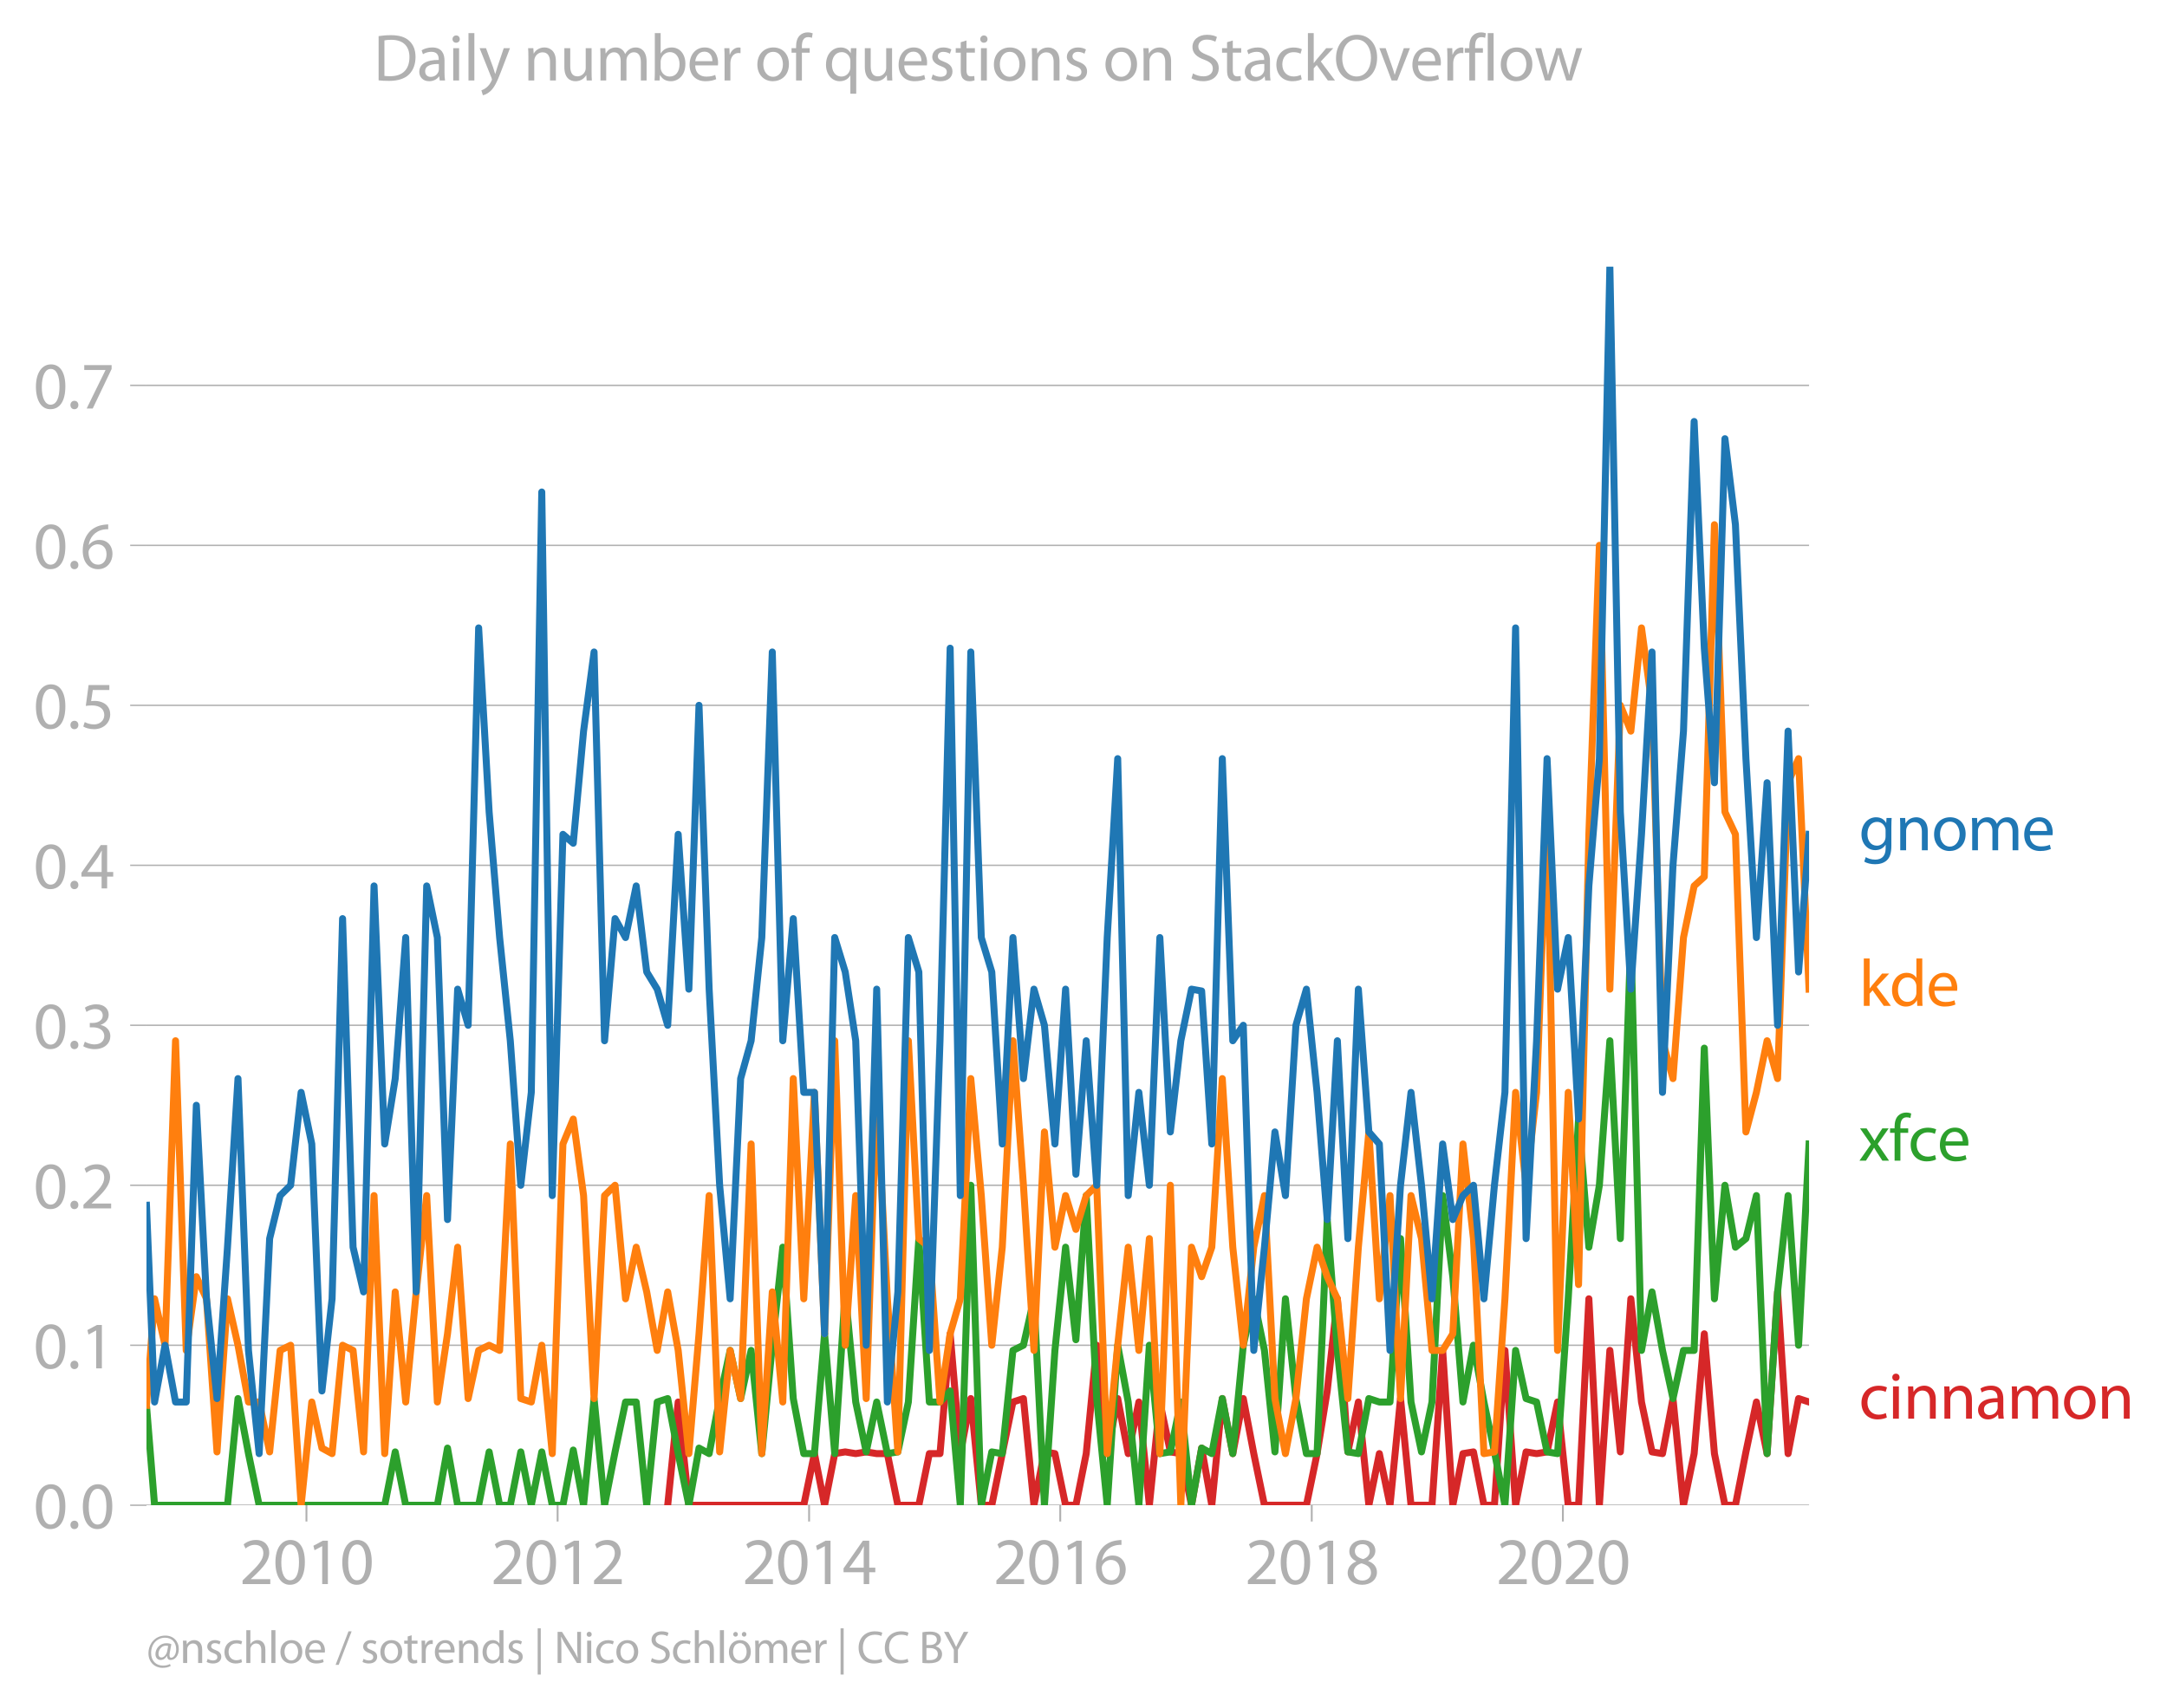 <svg xmlns:xlink="http://www.w3.org/1999/xlink" width="620.621" height="489.243" viewBox="0 0 465.466 366.932" xmlns="http://www.w3.org/2000/svg"><defs><style>*{stroke-linejoin:round;stroke-linecap:butt}</style></defs><g id="figure_1"><path d="M0 366.932h465.466V0H0v366.932z" style="fill:none" id="patch_1"/><g id="axes_1"><path d="M31.462 323.405h357.12V57.293H31.462v266.112z" style="fill:none" id="patch_2"/><g id="matplotlib.axis_1"><g id="xtick_1"><g id="line2d_1"><defs><path id="mc9c00070ee" d="M0 0v3.5" style="stroke:#b0b0b0;stroke-width:.4"/></defs><use xlink:href="#mc9c00070ee" x="65.825" y="323.405" style="fill:#b0b0b0;stroke:#b0b0b0;stroke-width:.4"/></g><g style="fill:#b0b0b0" transform="matrix(.14 0 0 -.14 51.462 340.345)" id="text_1"><defs><path id="MyriadPro-Regular-32" d="M2944 0v467H1075v13l333 307c877 845 1434 1466 1434 2234 0 595-378 1209-1274 1209-480 0-890-179-1178-422l180-397c192 160 505 352 883 352 621 0 825-390 825-813-6-627-486-1164-1548-2176L288 346V0h2656z" transform="scale(.016)"/><path id="MyriadPro-Regular-30" d="M1677 4230c-845 0-1447-768-1447-2163C243 691 794-70 1606-70c922 0 1447 780 1447 2195 0 1325-499 2105-1376 2105zm-32-435c582 0 845-672 845-1696 0-1062-276-1734-852-1734-512 0-844 614-844 1696 0 1133 358 1734 851 1734z" transform="scale(.016)"/><path id="MyriadPro-Regular-31" d="M1510 0h544v4160h-480l-908-486 108-429 724 390h12V0z" transform="scale(.016)"/></defs><use xlink:href="#MyriadPro-Regular-32"/><use xlink:href="#MyriadPro-Regular-30" x="51.3"/><use xlink:href="#MyriadPro-Regular-31" x="102.6"/><use xlink:href="#MyriadPro-Regular-30" x="153.9"/></g></g><g id="xtick_2"><use xlink:href="#mc9c00070ee" x="119.772" y="323.405" style="fill:#b0b0b0;stroke:#b0b0b0;stroke-width:.4" id="line2d_2"/><g style="fill:#b0b0b0" transform="matrix(.14 0 0 -.14 105.409 340.345)" id="text_2"><use xlink:href="#MyriadPro-Regular-32"/><use xlink:href="#MyriadPro-Regular-30" x="51.3"/><use xlink:href="#MyriadPro-Regular-31" x="102.6"/><use xlink:href="#MyriadPro-Regular-32" x="153.9"/></g></g><g id="xtick_3"><use xlink:href="#mc9c00070ee" x="173.792" y="323.405" style="fill:#b0b0b0;stroke:#b0b0b0;stroke-width:.4" id="line2d_3"/><g style="fill:#b0b0b0" transform="matrix(.14 0 0 -.14 159.43 340.345)" id="text_3"><defs><path id="MyriadPro-Regular-34" d="M2560 0v1133h582v441h-582v2586h-608L96 1504v-371h1933V0h531zM666 1574v13l1017 1415c115 192 218 371 346 614h19c-13-218-19-435-19-653V1574H666z" transform="scale(.016)"/></defs><use xlink:href="#MyriadPro-Regular-32"/><use xlink:href="#MyriadPro-Regular-30" x="51.3"/><use xlink:href="#MyriadPro-Regular-31" x="102.6"/><use xlink:href="#MyriadPro-Regular-34" x="153.9"/></g></g><g id="xtick_4"><use xlink:href="#mc9c00070ee" x="227.739" y="323.405" style="fill:#b0b0b0;stroke:#b0b0b0;stroke-width:.4" id="line2d_4"/><g style="fill:#b0b0b0" transform="matrix(.14 0 0 -.14 213.376 340.345)" id="text_4"><defs><path id="MyriadPro-Regular-36" d="M2662 4224c-102 0-243-6-409-32-525-64-986-275-1331-614-410-410-704-1056-704-1876C218 621 800-70 1690-70c864 0 1382 704 1382 1465 0 813-518 1344-1254 1344-461 0-807-217-1005-480h-19c96 685 563 1331 1446 1479 160 25 307 32 422 25v461zM1690 365c-589 0-903 505-916 1190 0 103 26 186 64 250 154 301 468 512 807 512 518 0 857-359 857-954s-326-998-806-998h-6z" transform="scale(.016)"/></defs><use xlink:href="#MyriadPro-Regular-32"/><use xlink:href="#MyriadPro-Regular-30" x="51.3"/><use xlink:href="#MyriadPro-Regular-31" x="102.6"/><use xlink:href="#MyriadPro-Regular-36" x="153.9"/></g></g><g id="xtick_5"><use xlink:href="#mc9c00070ee" x="281.76" y="323.405" style="fill:#b0b0b0;stroke:#b0b0b0;stroke-width:.4" id="line2d_5"/><g style="fill:#b0b0b0" transform="matrix(.14 0 0 -.14 267.397 340.345)" id="text_5"><defs><path id="MyriadPro-Regular-38" d="M1062 2170c-512-218-825-589-825-1114C237 448 762-70 1632-70c794 0 1414 486 1414 1209 0 506-320 871-838 1075v20c512 243 685 620 685 972 0 519-403 1024-1210 1024-729 0-1286-448-1286-1107 0-358 198-717 659-934l6-19zm583-1831c-531 0-851 371-832 794 0 397 262 717 749 857 563-160 915-403 915-908 0-423-327-743-832-743zm6 3488c506 0 704-345 704-678 0-378-275-634-633-755-480 128-794 352-794 768 0 358 256 665 723 665z" transform="scale(.016)"/></defs><use xlink:href="#MyriadPro-Regular-32"/><use xlink:href="#MyriadPro-Regular-30" x="51.3"/><use xlink:href="#MyriadPro-Regular-31" x="102.6"/><use xlink:href="#MyriadPro-Regular-38" x="153.9"/></g></g><g id="xtick_6"><use xlink:href="#mc9c00070ee" x="335.706" y="323.405" style="fill:#b0b0b0;stroke:#b0b0b0;stroke-width:.4" id="line2d_6"/><g style="fill:#b0b0b0" transform="matrix(.14 0 0 -.14 321.343 340.345)" id="text_6"><use xlink:href="#MyriadPro-Regular-32"/><use xlink:href="#MyriadPro-Regular-30" x="51.3"/><use xlink:href="#MyriadPro-Regular-32" x="102.6"/><use xlink:href="#MyriadPro-Regular-30" x="153.9"/></g></g></g><g id="matplotlib.axis_2"><g id="ytick_1"><path d="M31.462 323.405h357.12" clip-path="url(#p0394ad79a2)" style="fill:none;stroke:#b0b0b0;stroke-width:.3;stroke-linecap:square" id="line2d_7"/><g id="line2d_8"><defs><path id="m41332b5224" d="M0 0h-3.5" style="stroke:#b0b0b0;stroke-width:.3"/></defs><use xlink:href="#m41332b5224" x="31.462" y="323.405" style="fill:#b0b0b0;stroke:#b0b0b0;stroke-width:.3"/></g><g style="fill:#b0b0b0" transform="matrix(.14 0 0 -.14 7.2 328.375)" id="text_7"><defs><path id="MyriadPro-Regular-2e" d="M710-70c237 0 384 172 384 403 0 237-153 403-377 403S333 570 333 333c0-231 153-403 371-403h6z" transform="scale(.016)"/></defs><use xlink:href="#MyriadPro-Regular-30"/><use xlink:href="#MyriadPro-Regular-2e" x="51.3"/><use xlink:href="#MyriadPro-Regular-30" x="72"/></g></g><g id="ytick_2"><path d="M31.462 289.032h357.12" clip-path="url(#p0394ad79a2)" style="fill:none;stroke:#b0b0b0;stroke-width:.3;stroke-linecap:square" id="line2d_9"/><use xlink:href="#m41332b5224" x="31.462" y="289.032" style="fill:#b0b0b0;stroke:#b0b0b0;stroke-width:.3" id="line2d_10"/><g style="fill:#b0b0b0" transform="matrix(.14 0 0 -.14 7.2 294.002)" id="text_8"><use xlink:href="#MyriadPro-Regular-30"/><use xlink:href="#MyriadPro-Regular-2e" x="51.3"/><use xlink:href="#MyriadPro-Regular-31" x="72"/></g></g><g id="ytick_3"><path d="M31.462 254.66h357.12" clip-path="url(#p0394ad79a2)" style="fill:none;stroke:#b0b0b0;stroke-width:.3;stroke-linecap:square" id="line2d_11"/><use xlink:href="#m41332b5224" x="31.462" y="254.66" style="fill:#b0b0b0;stroke:#b0b0b0;stroke-width:.3" id="line2d_12"/><g style="fill:#b0b0b0" transform="matrix(.14 0 0 -.14 7.2 259.63)" id="text_9"><use xlink:href="#MyriadPro-Regular-30"/><use xlink:href="#MyriadPro-Regular-2e" x="51.3"/><use xlink:href="#MyriadPro-Regular-32" x="72"/></g></g><g id="ytick_4"><path d="M31.462 220.287h357.12" clip-path="url(#p0394ad79a2)" style="fill:none;stroke:#b0b0b0;stroke-width:.3;stroke-linecap:square" id="line2d_13"/><use xlink:href="#m41332b5224" x="31.462" y="220.287" style="fill:#b0b0b0;stroke:#b0b0b0;stroke-width:.3" id="line2d_14"/><g style="fill:#b0b0b0" transform="matrix(.14 0 0 -.14 7.2 225.257)" id="text_10"><defs><path id="MyriadPro-Regular-33" d="M269 211C474 77 883-70 1350-70c999 0 1517 582 1517 1248 0 582-416 966-928 1068v13c512 186 768 551 768 979 0 506-371 992-1190 992-448 0-871-160-1088-320l147-409c179 128 499 275 832 275 518 0 730-294 730-627 0-493-519-704-928-704H896v-423h314c544 0 1068-249 1075-832 6-345-218-806-941-806-390 0-762 160-922 262L269 211z" transform="scale(.016)"/></defs><use xlink:href="#MyriadPro-Regular-30"/><use xlink:href="#MyriadPro-Regular-2e" x="51.3"/><use xlink:href="#MyriadPro-Regular-33" x="72"/></g></g><g id="ytick_5"><path d="M31.462 185.914h357.12" clip-path="url(#p0394ad79a2)" style="fill:none;stroke:#b0b0b0;stroke-width:.3;stroke-linecap:square" id="line2d_15"/><use xlink:href="#m41332b5224" x="31.462" y="185.914" style="fill:#b0b0b0;stroke:#b0b0b0;stroke-width:.3" id="line2d_16"/><g style="fill:#b0b0b0" transform="matrix(.14 0 0 -.14 7.2 190.884)" id="text_11"><use xlink:href="#MyriadPro-Regular-30"/><use xlink:href="#MyriadPro-Regular-2e" x="51.3"/><use xlink:href="#MyriadPro-Regular-34" x="72"/></g></g><g id="ytick_6"><path d="M31.462 151.541h357.12" clip-path="url(#p0394ad79a2)" style="fill:none;stroke:#b0b0b0;stroke-width:.3;stroke-linecap:square" id="line2d_17"/><use xlink:href="#m41332b5224" x="31.462" y="151.541" style="fill:#b0b0b0;stroke:#b0b0b0;stroke-width:.3" id="line2d_18"/><g style="fill:#b0b0b0" transform="matrix(.14 0 0 -.14 7.2 156.511)" id="text_12"><defs><path id="MyriadPro-Regular-35" d="M2771 4160H781L512 2163c154 19 339 45 576 45 832 0 1190-384 1197-922 0-556-455-902-986-902-377 0-717 128-889 230L269 186C467 58 851-70 1306-70c902 0 1548 608 1548 1420 0 525-268 884-595 1069-256 154-576 224-896 224-153 0-243-13-339-25l160 1068h1587v474z" transform="scale(.016)"/></defs><use xlink:href="#MyriadPro-Regular-30"/><use xlink:href="#MyriadPro-Regular-2e" x="51.3"/><use xlink:href="#MyriadPro-Regular-35" x="72"/></g></g><g id="ytick_7"><path d="M31.462 117.168h357.12" clip-path="url(#p0394ad79a2)" style="fill:none;stroke:#b0b0b0;stroke-width:.3;stroke-linecap:square" id="line2d_19"/><use xlink:href="#m41332b5224" x="31.462" y="117.168" style="fill:#b0b0b0;stroke:#b0b0b0;stroke-width:.3" id="line2d_20"/><g style="fill:#b0b0b0" transform="matrix(.14 0 0 -.14 7.2 122.138)" id="text_13"><use xlink:href="#MyriadPro-Regular-30"/><use xlink:href="#MyriadPro-Regular-2e" x="51.3"/><use xlink:href="#MyriadPro-Regular-36" x="72"/></g></g><g id="ytick_8"><path d="M31.462 82.796h357.12" clip-path="url(#p0394ad79a2)" style="fill:none;stroke:#b0b0b0;stroke-width:.3;stroke-linecap:square" id="line2d_21"/><use xlink:href="#m41332b5224" x="31.462" y="82.796" style="fill:#b0b0b0;stroke:#b0b0b0;stroke-width:.3" id="line2d_22"/><g style="fill:#b0b0b0" transform="matrix(.14 0 0 -.14 7.2 87.766)" id="text_14"><defs><path id="MyriadPro-Regular-37" d="M365 4160v-467h2035v-13L595 0h583l1811 3789v371H365z" transform="scale(.016)"/></defs><use xlink:href="#MyriadPro-Regular-30"/><use xlink:href="#MyriadPro-Regular-2e" x="51.3"/><use xlink:href="#MyriadPro-Regular-37" x="72"/></g></g></g><path d="m143.42 323.405 2.253-22.176 2.291 22.176h24.683l2.29-11.088 2.18 11.088 2.18-11.088 2.255-.37 2.254.37 2.254-.37 2.254.37h2.29l2.254 11.088H197.366l2.254-11.088h2.291l2.18-25.74 2.179 25.74 2.255-11.827 2.254 22.915h2.254l2.254-11.088 2.29-11.088 2.255-.74 2.255 22.916 2.253-11.457 2.254.37 2.29 11.087h2.217l2.216-11.088 2.255-23.285 2.254 23.285 2.254-11.827 2.254 11.827 2.291-11.088 2.254 22.176 2.255-22.176 2.253 10.719 2.254.37 2.29 11.087 2.18-12.276 2.18 12.276 2.255-22.915 2.254 11.827 2.254-11.827 2.254 11.827 2.29 11.088h9.016l2.291-11.088 2.18-13.464 2.179-19.8 2.255 32.895 2.254-10.719 2.254 22.176 2.254-11.088 2.29 11.088 2.255-22.915 2.255 22.915h4.507l2.29-33.264 2.18 33.264 2.179-11.088 2.255-.37 2.254 11.458H321l2.254-33.264 2.291 33.264 2.254-11.457 2.256.37 2.252-.37 2.254-10.719 2.29 22.176h2.218l2.215-44.352 2.256 44.352 2.254-33.264 2.254 21.807 2.254-32.895 2.29 22.176 2.254 10.719 2.256.37 2.252-11.828 2.254 22.915 2.291-11.088 2.18-25.74 2.179 25.74 2.255 11.088h2.254l2.254-11.457 2.254-10.719 2.29 11.088 2.255-34.742 2.255 34.742 2.253-11.827 2.254.74" clip-path="url(#p0394ad79a2)" style="fill:none;stroke:#d62728;stroke-width:1.5;stroke-linecap:square" id="line2d_23"/><path d="m31.462 301.922 1.738 21.483h15.665l2.254-22.915 2.254 11.827 2.29 11.088h26.974l2.254-11.457 2.255 11.457h6.798l2.18-12.276 2.178 12.276h4.51l2.254-11.457 2.254 11.457h2.29l2.254-11.457 2.256 11.457 2.252-11.457 2.254 11.457h2.291l2.217-11.853 2.216 11.853 2.255-22.915 2.254 22.915 2.254-11.457 2.254-10.719h2.29l2.255 22.176 2.255-22.176 2.253-.74 2.253 11.828 2.291 11.088 2.18-12.276 2.179 1.188 2.255-11.827 2.254-10.349 2.254 10.349 2.254-10.349 2.291 22.176 2.254-23.285 2.255-21.067 2.253 32.525 2.254 11.827h2.29l2.18-25.74 2.18 25.74 2.255-34.742 2.254 23.654 2.254 10.719 2.254-10.719 2.29 11.088 2.254-.37 2.256-10.718 2.252-35.112 2.254 35.112h2.291l2.18-2.376 2.179 24.552 2.255-68.745 2.254 68.745 2.254-11.457 2.254.37 2.29-22.177 2.255-1.109 2.255-9.979 2.253 44.352 2.254-33.264 2.29-22.176 2.217 19.882 2.216-30.97 2.255 43.613 2.254 22.915 2.254-34.373 2.254 12.197 2.291 22.176 2.254-34.373 2.255 23.285 2.253-.37 2.254-10.718 2.29 22.176 2.18-12.276 2.18 1.188 2.255-11.827 2.254 11.827 2.254-23.285 2.254-9.979 2.29 11.088 2.254 21.807 2.256-32.895 2.252 21.437 2.254 11.827h2.291l2.18-50.292 2.179 28.116 2.255 21.807 2.254.37 2.254-11.828 2.254.74h2.29l2.255-35.113 2.255 35.112 2.253 10.719 2.254-10.719 2.29-44.352 2.18 17.424 2.179 26.928 2.255-12.197 2.254 12.197L321 311.948l2.254 11.457 2.291-33.264 2.254 10.349 2.256.74 2.252 10.718 2.254.37 2.29-33.265 2.218-38.617 2.215 27.53 2.256-13.306 2.254-31.047 2.254 42.504 2.254-64.68 2.29 88.704 2.254-12.566 2.256 12.566 2.252 10.349 2.254-10.349h2.291l2.18-64.944 2.179 53.856 2.255-24.393 2.254 13.305 2.254-1.848 2.254-9.24 2.29 55.44 2.255-34.742 2.255-20.698 2.253 32.155 2.254-43.243h0" clip-path="url(#p0394ad79a2)" style="fill:none;stroke:#2ca02c;stroke-width:1.5;stroke-linecap:square" id="line2d_24"/><path d="m31.462 301.922 1.738-22.869 2.252 9.98 2.254-65.42 2.291 66.528 2.18-15.84 2.179 4.752 2.255 32.895 2.254-32.895 2.254 9.98 2.254 12.196h2.29l2.255 10.719 2.255-21.807 2.253-1.109 2.253 34.373 2.291-22.176 2.18 9.9 2.179 1.188 2.255-23.285 2.254 1.11 2.254 21.806 2.254-55.07 2.291 55.44 2.254-34.743 2.255 23.654 2.253-23.654 2.254-20.698 2.29 44.352 2.18-14.652 2.18-18.612 2.255 32.525 2.254-10.349 2.254-1.109 2.254 1.11 2.29-44.353 2.254 54.7 2.256.74 2.252-12.197 2.254 23.285 2.291-66.528 2.217-5.353 2.216 16.441 2.255 43.613 2.254-43.613 2.254-2.217 2.254 24.393 2.29-11.088 2.255 9.61 2.255 12.566 2.253-12.566 2.253 12.566 2.291 22.176 2.18-25.74 2.179-29.7 2.255 55.07 2.254-21.806 2.254 10.349 2.254-54.7 2.291 66.527 2.254-34.742 2.255 23.654 2.253-69.485 2.254 47.31 2.29-44.353 2.18 51.876 2.18-62.964 2.255 65.42 2.254-32.156 2.254 43.613 2.254-65.789 2.29 44.352 2.254 32.895 2.256-88.335 2.252 42.504 2.254 1.848 2.291 33.264 2.18-14.652 2.179-7.524 2.255-47.309 2.254 25.133 2.254 32.155 2.254-21.067 2.29-44.352 2.255 31.047 2.255 35.481 2.253-46.94 2.254 24.764 2.29-11.088 2.217 7.265 2.216-7.265 2.255-2.217 2.254 57.657 2.254-23.285 2.254-21.067 2.291 22.176 2.254-24.024 2.255 46.2 2.253-57.657 2.254 68.745 2.29-55.44 2.18 6.336 2.18-6.336 2.255-36.22 2.254 36.22 2.254 21.067 2.254-21.067 2.29-11.088 2.254 43.613 2.256 11.827 2.252-11.827 2.254-21.437 2.291-11.088 2.18 6.336 2.179 4.752 2.255 21.437 2.254-32.525 2.254-24.763 2.254 35.851 2.29-22.176 2.255 43.613 2.255-43.613 2.253 9.24 2.254 24.024h2.29l2.18-3.564 2.179-40.788 2.255 20.328 2.254 46.2 2.254-.37 2.254-32.894 2.291-44.352 2.254 19.959 2.256-19.959 2.252-60.245 2.254 115.685 2.29-55.44 2.218 41.293 2.215-96.733 2.256-62.093 2.254 95.357 2.254-60.984 2.254 5.544 2.29-22.176 2.254 16.632 2.256 72.072 2.252 8.131 2.254-30.307 2.291-11.088 2.18-1.98 2.179-75.636 2.255 61.723 2.254 4.805 2.254 63.94 2.254-8.5 2.29-11.088 2.255 8.131 2.255-63.57 2.253-5.175 2.254 49.526h0" clip-path="url(#p0394ad79a2)" style="fill:none;stroke:#ff7f0e;stroke-width:1.5;stroke-linecap:square" id="line2d_25"/><g style="fill:#1f77b4" transform="matrix(.14 0 0 -.14 399.295 182.69)" id="text_15"><defs><path id="MyriadPro-Regular-67" d="M3110 2246c0 378 13 628 26 852h-493l-25-468h-13c-135 256-429 538-967 538-710 0-1395-595-1395-1645C243 666 794 13 1562 13c480 0 812 230 985 518h13V186c0-781-422-1082-998-1082-384 0-704 115-909 243l-141-429c250-166 659-256 1030-256 391 0 826 90 1127 372 301 268 441 704 441 1414v1798zm-556-928c0-96-13-204-45-300-122-359-435-576-781-576-608 0-915 505-915 1113 0 717 384 1171 921 1171 410 0 685-268 788-595 25-77 32-160 32-256v-557z" transform="scale(.016)"/><path id="MyriadPro-Regular-6e" d="M467 0h563v1862c0 96 13 192 39 263 96 313 384 576 755 576 531 0 717-416 717-915V0h563v1850c0 1062-666 1318-1094 1318-512 0-871-288-1024-582h-13l-32 512H442c19-256 25-519 25-839V0z" transform="scale(.016)"/><path id="MyriadPro-Regular-6f" d="M1779 3168c-857 0-1536-608-1536-1645C243 544 890-70 1728-70c749 0 1542 499 1542 1644 0 948-601 1594-1491 1594zm-13-422c666 0 928-666 928-1191 0-697-403-1203-940-1203-551 0-941 512-941 1190 0 589 288 1204 953 1204z" transform="scale(.016)"/><path id="MyriadPro-Regular-6d" d="M467 0h551v1869c0 96 12 192 44 275 90 282 346 563 698 563 429 0 646-358 646-851V0h551v1914c0 102 19 204 45 281 96 275 345 512 665 512 455 0 672-358 672-953V0h551v1824c0 1075-608 1344-1018 1344-294 0-499-77-685-218-128-96-249-230-345-403h-13c-135 365-455 621-877 621-512 0-800-275-973-570h-19l-26 500H442c19-256 25-519 25-839V0z" transform="scale(.016)"/><path id="MyriadPro-Regular-65" d="M2957 1446c6 58 19 148 19 263 0 569-269 1459-1280 1459-902 0-1453-736-1453-1670C243 563 813-70 1766-70c493 0 832 108 1031 198l-96 403c-211-89-455-160-858-160-563 0-1049 314-1062 1075h2176zM787 1850c45 390 295 915 864 915 634 0 787-557 781-915H787z" transform="scale(.016)"/></defs><use xlink:href="#MyriadPro-Regular-67"/><use xlink:href="#MyriadPro-Regular-6e" x="55.9"/><use xlink:href="#MyriadPro-Regular-6f" x="111.4"/><use xlink:href="#MyriadPro-Regular-6d" x="166.3"/><use xlink:href="#MyriadPro-Regular-65" x="249.7"/></g><g style="fill:#ff7f0e" transform="matrix(.14 0 0 -.14 399.295 216.11)" id="text_16"><defs><path id="MyriadPro-Regular-6b" d="M1024 4544H467V0h557v1165l288 320L2381 0h685L1702 1824l1197 1274h-678l-909-1069c-90-109-198-243-275-352h-13v2867z" transform="scale(.016)"/><path id="MyriadPro-Regular-64" d="M2579 4544V2694h-13c-140 250-460 474-934 474-755 0-1395-634-1389-1664C243 563 819-70 1568-70c506 0 883 262 1056 608h13l25-538h506c-19 211-26 525-26 800v3744h-563zm0-3245c0-89-6-166-25-243-103-422-448-672-826-672-608 0-915 518-915 1146 0 684 345 1196 928 1196 422 0 729-294 813-652 19-71 25-167 25-237v-538z" transform="scale(.016)"/></defs><use xlink:href="#MyriadPro-Regular-6b"/><use xlink:href="#MyriadPro-Regular-64" x="46.9"/><use xlink:href="#MyriadPro-Regular-65" x="103.3"/></g><g style="fill:#2ca02c" transform="matrix(.14 0 0 -.14 399.295 249.373)" id="text_17"><defs><path id="MyriadPro-Regular-78" d="m102 3098 1050-1517L51 0h621l448 698c115 185 224 345 326 537h13c109-185 211-358 333-537L2246 0h640L1798 1600l1056 1498h-608l-435-660c-102-166-205-326-307-512h-19c-103 173-199 333-314 506l-441 666H102z" transform="scale(.016)"/><path id="MyriadPro-Regular-66" d="M1082 0v2669h748v429h-748v166c0 474 121 896 601 896 160 0 275-32 359-70l76 435c-108 45-281 89-480 89-262 0-544-83-755-288-262-249-358-646-358-1081v-147H90v-429h435V0h557z" transform="scale(.016)"/><path id="MyriadPro-Regular-63" d="M2579 538c-160-71-371-154-691-154-614 0-1075 442-1075 1158 0 647 384 1172 1094 1172 307 0 519-71 653-148l128 436c-154 76-448 160-781 160-1011 0-1664-692-1664-1645C243 570 851-70 1786-70c416 0 742 108 889 185l-96 423z" transform="scale(.016)"/></defs><use xlink:href="#MyriadPro-Regular-78"/><use xlink:href="#MyriadPro-Regular-66" x="46.3"/><use xlink:href="#MyriadPro-Regular-63" x="75.5"/><use xlink:href="#MyriadPro-Regular-65" x="120.3"/></g><g style="fill:#d62728" transform="matrix(.14 0 0 -.14 399.295 304.813)" id="text_18"><defs><path id="MyriadPro-Regular-69" d="M1030 0v3098H467V0h563zM749 4320c-205 0-352-154-352-352 0-192 141-346 339-346 224 0 365 154 358 346 0 198-134 352-345 352z" transform="scale(.016)"/><path id="MyriadPro-Regular-61" d="M2643 1901c0 621-230 1267-1177 1267-391 0-762-109-1018-275l128-371c218 140 518 230 806 230 634 0 704-461 704-717v-64C890 1978 224 1568 224 819c0-448 320-889 947-889 442 0 775 217 947 460h20l44-390h512c-38 211-51 474-51 742v1159zm-544-858c0-57-13-121-32-179-89-262-345-518-749-518-288 0-531 172-531 537 0 602 698 711 1312 698v-538z" transform="scale(.016)"/></defs><use xlink:href="#MyriadPro-Regular-63"/><use xlink:href="#MyriadPro-Regular-69" x="44.8"/><use xlink:href="#MyriadPro-Regular-6e" x="68.2"/><use xlink:href="#MyriadPro-Regular-6e" x="123.7"/><use xlink:href="#MyriadPro-Regular-61" x="179.2"/><use xlink:href="#MyriadPro-Regular-6d" x="227.4"/><use xlink:href="#MyriadPro-Regular-6f" x="310.8"/><use xlink:href="#MyriadPro-Regular-6e" x="365.7"/></g><g style="fill:#b0b0b0" transform="matrix(.097 0 0 -.097 31.462 357.303)" id="text_19"><defs><path id="MyriadPro-Regular-40" d="M2867 1632c-70-397-409-870-781-870-281 0-422 204-422 486 0 621 454 1152 1018 1152 147 0 256-26 320-45l-135-723zm384-1773c-262-147-601-224-966-224-947 0-1645 666-1645 1735 0 1299 877 2131 1920 2131 992 0 1549-672 1549-1600 0-743-365-1178-691-1171-212 6-288 230-192 716l217 1159c-166 77-409 134-685 134-889 0-1516-723-1516-1517 0-505 320-806 691-806 384 0 678 186 902 563h26c-19-390 217-563 473-563 602 0 1140 563 1140 1523 0 1069-749 1856-1863 1856-1421 0-2336-1145-2336-2464C275 96 1165-672 2214-672c429 0 788 70 1140 256l-103 275z" transform="scale(.016)"/><path id="MyriadPro-Regular-73" d="M250 147C467 19 781-70 1120-70c736 0 1158 390 1158 934 0 461-275 730-812 934-404 154-589 269-589 525 0 231 185 423 518 423 288 0 512-103 634-180l141 410c-173 102-448 192-762 192-666 0-1069-410-1069-909 0-371 263-678 819-877 416-153 576-300 576-569 0-256-192-461-601-461-282 0-576 115-743 224L250 147z" transform="scale(.016)"/><path id="MyriadPro-Regular-68" d="M467 0h563v1869c0 109 7 192 39 269 102 307 390 563 755 563 531 0 717-423 717-922V0h563v1843c0 1069-666 1325-1082 1325-211 0-409-64-576-160-172-96-313-237-403-397h-13v1933H467V0z" transform="scale(.016)"/><path id="MyriadPro-Regular-6c" d="M467 0h563v4544H467V0z" transform="scale(.016)"/><path id="MyriadPro-Regular-2f" d="m422-256 1792 4640h-435L-6-256h428z" transform="scale(.016)"/><path id="MyriadPro-Regular-74" d="M595 3667v-569H115v-429h480V979c0-365 58-640 218-806C947 19 1158-70 1421-70c217 0 390 38 499 83l-26 422c-83-25-172-38-326-38-314 0-422 217-422 601v1671h806v429h-806v742l-551-173z" transform="scale(.016)"/><path id="MyriadPro-Regular-72" d="M467 0h557v1651c0 96 13 186 26 263 76 422 358 723 755 723 77 0 134-7 192-19v531c-51 13-96 19-160 19-378 0-717-262-858-678h-25l-20 608H442c19-288 25-602 25-967V0z" transform="scale(.016)"/><path id="MyriadPro-Regular-7c" d="M550 4800v-6400h429v6400H550z" transform="scale(.016)"/><path id="MyriadPro-Regular-4e" d="M1011 0v1843c0 717-13 1235-45 1779l20 7c217-467 505-960 806-1440L3162 0h563v4314h-525V2509c0-672 13-1197 64-1773l-13-6c-205 441-454 896-774 1401L1094 4314H486V0h525z" transform="scale(.016)"/><path id="MyriadPro-Regular-53" d="M269 211C499 58 954-70 1370-70c1017 0 1510 582 1510 1248 0 633-371 985-1101 1267-595 230-857 429-857 832 0 294 224 646 812 646 391 0 679-128 820-205l153 455c-192 109-512 211-953 211-839 0-1396-499-1396-1171 0-608 436-973 1140-1223 582-224 812-454 812-857 0-435-332-736-902-736-384 0-749 128-998 281L269 211z" transform="scale(.016)"/><path id="MyriadPro-Regular-f6" d="M1165 3648c185 0 313 154 313 326 0 186-134 327-313 327s-327-147-327-327c0-172 135-326 320-326h7zm1184 0c185 0 313 154 313 326 0 186-134 327-313 327s-320-147-320-327c0-172 128-326 313-326h7zm-570-480c-857 0-1536-608-1536-1645C243 544 890-70 1728-70c749 0 1542 499 1542 1644 0 948-601 1594-1491 1594zm-13-422c666 0 928-666 928-1191 0-697-403-1203-940-1203-551 0-941 512-941 1190 0 589 288 1204 953 1204z" transform="scale(.016)"/><path id="MyriadPro-Regular-43" d="M3386 582c-224-108-570-179-909-179-1050 0-1658 679-1658 1735 0 1132 672 1779 1683 1779 359 0 660-77 871-179l134 454c-147 77-486 192-1024 192-1337 0-2253-915-2253-2266C230 704 1146-70 2362-70c524 0 934 108 1139 211l-115 441z" transform="scale(.016)"/><path id="MyriadPro-Regular-42" d="M486 13c186-26 480-51 864-51 704 0 1191 128 1492 403 217 211 364 493 364 864 0 640-480 979-889 1081v13c454 167 729 531 729 947 0 340-134 596-358 762-269 218-627 314-1184 314-390 0-774-39-1018-90V13zm557 3865c90 20 237 39 493 39 563 0 947-199 947-704 0-416-345-723-934-723h-506v1388zm0-1811h461c608 0 1114-243 1114-832 0-627-532-838-1108-838-198 0-358 6-467 25v1645z" transform="scale(.016)"/><path id="MyriadPro-Regular-59" d="M2010 0v1837l1446 2477h-634l-620-1191c-167-326-314-608-436-889h-12c-135 300-263 563-429 889L717 4314H83l1363-2484V0h564z" transform="scale(.016)"/></defs><use xlink:href="#MyriadPro-Regular-40"/><use xlink:href="#MyriadPro-Regular-6e" x="73.7"/><use xlink:href="#MyriadPro-Regular-73" x="129.2"/><use xlink:href="#MyriadPro-Regular-63" x="168.8"/><use xlink:href="#MyriadPro-Regular-68" x="213.6"/><use xlink:href="#MyriadPro-Regular-6c" x="269.1"/><use xlink:href="#MyriadPro-Regular-6f" x="292.7"/><use xlink:href="#MyriadPro-Regular-65" x="347.6"/><use xlink:href="#MyriadPro-Regular-20" x="397.7"/><use xlink:href="#MyriadPro-Regular-2f" x="418.9"/><use xlink:href="#MyriadPro-Regular-20" x="453.2"/><use xlink:href="#MyriadPro-Regular-73" x="474.4"/><use xlink:href="#MyriadPro-Regular-6f" x="514"/><use xlink:href="#MyriadPro-Regular-74" x="568.9"/><use xlink:href="#MyriadPro-Regular-72" x="602"/><use xlink:href="#MyriadPro-Regular-65" x="634.7"/><use xlink:href="#MyriadPro-Regular-6e" x="684.8"/><use xlink:href="#MyriadPro-Regular-64" x="740.3"/><use xlink:href="#MyriadPro-Regular-73" x="796.7"/><use xlink:href="#MyriadPro-Regular-20" x="836.3"/><use xlink:href="#MyriadPro-Regular-7c" x="857.5"/><use xlink:href="#MyriadPro-Regular-20" x="881.4"/><use xlink:href="#MyriadPro-Regular-4e" x="902.6"/><use xlink:href="#MyriadPro-Regular-69" x="968.4"/><use xlink:href="#MyriadPro-Regular-63" x="991.8"/><use xlink:href="#MyriadPro-Regular-6f" x="1036.6"/><use xlink:href="#MyriadPro-Regular-20" x="1091.5"/><use xlink:href="#MyriadPro-Regular-53" x="1112.7"/><use xlink:href="#MyriadPro-Regular-63" x="1162"/><use xlink:href="#MyriadPro-Regular-68" x="1206.8"/><use xlink:href="#MyriadPro-Regular-6c" x="1262.3"/><use xlink:href="#MyriadPro-Regular-f6" x="1285.9"/><use xlink:href="#MyriadPro-Regular-6d" x="1340.8"/><use xlink:href="#MyriadPro-Regular-65" x="1424.2"/><use xlink:href="#MyriadPro-Regular-72" x="1474.3"/><use xlink:href="#MyriadPro-Regular-20" x="1507"/><use xlink:href="#MyriadPro-Regular-7c" x="1528.2"/><use xlink:href="#MyriadPro-Regular-20" x="1552.1"/><use xlink:href="#MyriadPro-Regular-43" x="1573.3"/><use xlink:href="#MyriadPro-Regular-43" x="1631.3"/><use xlink:href="#MyriadPro-Regular-20" x="1689.3"/><use xlink:href="#MyriadPro-Regular-42" x="1710.5"/><use xlink:href="#MyriadPro-Regular-59" x="1764.7"/></g><g style="fill:#b0b0b0" transform="matrix(.14 0 0 -.14 80.235 17.293)" id="text_20"><defs><path id="MyriadPro-Regular-44" d="M486 13c282-32 615-51 1012-51 838 0 1504 217 1907 620 403 397 621 973 621 1677 0 698-224 1197-608 1549-378 352-948 538-1748 538-441 0-844-39-1184-90V13zm557 3833c147 32 365 58 653 58 1178 0 1754-646 1747-1664 0-1165-646-1830-1837-1830-217 0-422 6-563 32v3404z" transform="scale(.016)"/><path id="MyriadPro-Regular-79" d="M58 3098 1203 243c26-70 39-115 39-147s-20-77-45-134c-128-288-320-506-474-628-166-140-352-230-493-275l141-473c141 25 416 121 691 364 384 333 660 877 1063 1940l845 2208h-596l-614-1818c-77-224-141-461-198-646h-13c-51 185-128 428-199 633L672 3098H58z" transform="scale(.016)"/><path id="MyriadPro-Regular-75" d="M3059 3098h-563V1197c0-103-19-205-51-288-103-250-365-512-743-512-512 0-691 397-691 985v1716H448V1286C448 198 1030-70 1517-70c550 0 877 326 1024 576h13l32-506h499c-19 243-26 525-26 845v2253z" transform="scale(.016)"/><path id="MyriadPro-Regular-62" d="M467 800c0-275-13-589-25-800h486l26 512h19c230-410 589-582 1037-582 691 0 1388 550 1388 1657 7 941-537 1581-1305 1581-499 0-858-224-1056-570h-13v1946H467V800zm557 998c0 90 19 167 32 231 115 429 474 691 858 691 601 0 921-531 921-1152 0-710-352-1190-941-1190-409 0-736 268-844 659-13 64-26 134-26 205v556z" transform="scale(.016)"/><path id="MyriadPro-Regular-71" d="M2579-1267h563v3513c0 320 7 589 20 852h-532l-19-468h-13c-153 301-473 538-953 538-653 0-1402-512-1402-1670C243 557 832-70 1555-70c499 0 845 243 1011 550h13v-1747zm0 2528c0-83-19-192-45-269-128-390-441-614-806-614-621 0-915 537-915 1152 0 697 352 1190 934 1190 423 0 723-294 807-640 19-70 25-160 25-237v-582z" transform="scale(.016)"/><path id="MyriadPro-Regular-4f" d="M2234 4384c-1152 0-2004-896-2004-2266C230 813 1030-70 2170-70c1100 0 2003 787 2003 2272 0 1280-762 2182-1939 2182zm-26-454c928 0 1376-896 1376-1754 0-979-499-1792-1382-1792-877 0-1376 826-1376 1747 0 947 460 1799 1382 1799z" transform="scale(.016)"/><path id="MyriadPro-Regular-76" d="M83 3098 1261 0h537l1216 3098h-588l-602-1741c-102-282-192-538-262-794h-20c-64 256-147 512-249 794L685 3098H83z" transform="scale(.016)"/><path id="MyriadPro-Regular-77" d="M115 3098 1050 0h512l499 1472c109 333 205 653 281 1024h13c77-365 167-672 275-1018L3104 0h512l998 3098h-556l-442-1556c-102-364-186-691-237-1004h-19c-70 313-160 640-275 1011l-480 1549h-474l-505-1575c-103-339-205-672-276-985h-19c-57 320-141 640-230 985L691 3098H115z" transform="scale(.016)"/></defs><use xlink:href="#MyriadPro-Regular-44"/><use xlink:href="#MyriadPro-Regular-61" x="66.6"/><use xlink:href="#MyriadPro-Regular-69" x="114.8"/><use xlink:href="#MyriadPro-Regular-6c" x="138.2"/><use xlink:href="#MyriadPro-Regular-79" x="161.8"/><use xlink:href="#MyriadPro-Regular-20" x="208.9"/><use xlink:href="#MyriadPro-Regular-6e" x="230.1"/><use xlink:href="#MyriadPro-Regular-75" x="285.6"/><use xlink:href="#MyriadPro-Regular-6d" x="340.7"/><use xlink:href="#MyriadPro-Regular-62" x="424.1"/><use xlink:href="#MyriadPro-Regular-65" x="481"/><use xlink:href="#MyriadPro-Regular-72" x="531.1"/><use xlink:href="#MyriadPro-Regular-20" x="563.8"/><use xlink:href="#MyriadPro-Regular-6f" x="585"/><use xlink:href="#MyriadPro-Regular-66" x="639.9"/><use xlink:href="#MyriadPro-Regular-20" x="669.1"/><use xlink:href="#MyriadPro-Regular-71" x="690.3"/><use xlink:href="#MyriadPro-Regular-75" x="746.6"/><use xlink:href="#MyriadPro-Regular-65" x="801.7"/><use xlink:href="#MyriadPro-Regular-73" x="851.8"/><use xlink:href="#MyriadPro-Regular-74" x="891.4"/><use xlink:href="#MyriadPro-Regular-69" x="924.5"/><use xlink:href="#MyriadPro-Regular-6f" x="947.9"/><use xlink:href="#MyriadPro-Regular-6e" x="1002.8"/><use xlink:href="#MyriadPro-Regular-73" x="1058.3"/><use xlink:href="#MyriadPro-Regular-20" x="1097.9"/><use xlink:href="#MyriadPro-Regular-6f" x="1119.1"/><use xlink:href="#MyriadPro-Regular-6e" x="1174"/><use xlink:href="#MyriadPro-Regular-20" x="1229.5"/><use xlink:href="#MyriadPro-Regular-53" x="1250.7"/><use xlink:href="#MyriadPro-Regular-74" x="1300"/><use xlink:href="#MyriadPro-Regular-61" x="1333.1"/><use xlink:href="#MyriadPro-Regular-63" x="1381.3"/><use xlink:href="#MyriadPro-Regular-6b" x="1426.1"/><use xlink:href="#MyriadPro-Regular-4f" x="1473"/><use xlink:href="#MyriadPro-Regular-76" x="1541.9"/><use xlink:href="#MyriadPro-Regular-65" x="1590"/><use xlink:href="#MyriadPro-Regular-72" x="1640.1"/><use xlink:href="#MyriadPro-Regular-66" x="1672.8"/><use xlink:href="#MyriadPro-Regular-6c" x="1702"/><use xlink:href="#MyriadPro-Regular-6f" x="1725.6"/><use xlink:href="#MyriadPro-Regular-77" x="1780.5"/></g><path d="M31.462 258.956 33.2 301.23l2.252-12.197 2.254 12.197h2.291l2.18-63.756 2.179 41.58 2.255 21.437 2.254-32.525 2.254-36.22 2.254 58.396 2.29 22.176 2.255-46.2 2.255-9.24 2.253-2.217 2.253-19.959 2.291 11.088 2.18 53.064 2.179-19.8 2.255-81.681 2.254 70.593 2.254 9.61 2.254-87.226 2.291 55.44 2.254-14.045 2.255-30.307 2.253 76.138 2.254-87.226 2.29 11.088 2.18 60.588 2.18-49.5 2.255 7.762 2.254-85.378 2.254 39.547 2.254 26.981 2.29 22.176 2.254 31.047 2.256-19.959 2.252-128.99 2.254 151.166 2.291-77.616 2.217 1.912 2.216-24.088 2.255-17.001 2.254 83.53 2.254-26.242 2.254 4.065 2.29-11.088 2.255 18.48 2.255 3.696 2.253 7.762 2.253-41.026 2.291 33.264 2.18-60.984 2.179 60.984 2.255 42.135 2.254 24.393 2.254-47.309 2.254-8.13 2.291-22.177 2.254-61.353 2.255 83.53 2.253-26.242 2.254 37.33h2.29l2.18 51.875 2.18-85.14 2.255 7.392 2.254 14.784 2.254 65.42 2.254-76.508 2.29 88.704 2.254-23.654 2.256-76.138 2.252 7.392 2.254 81.312 2.291-66.528 2.18-84.348 2.179 117.612 2.255-116.793 2.254 61.353 2.254 7.392 2.254 36.96 2.29-44.352 2.255 30.307 2.255-19.219 2.253 7.762 2.254 25.502 2.29-33.264 2.217 39.764 2.216-28.676 2.255 31.047 2.254-53.223L240.08 163l2.254 93.878 2.291-22.176 2.254 19.959 2.255-53.223 2.253 41.765 2.254-19.589 2.29-11.088 2.18.396 2.18 32.868 2.255-82.79 2.254 60.614 2.254-3.326 2.254 69.854 2.29-22.176 2.254-24.763 2.256 13.675 2.252-36.59 2.254-7.762 2.291 22.176 2.18 27.324 2.179-38.412 2.255 42.504 2.254-53.592 2.254 30.677 2.254 2.587 2.29 44.352 2.255-35.481 2.255-19.959 2.253 19.959 2.254 24.393 2.29-33.264 2.18 16.236 2.179-5.148 2.255-2.217 2.254 24.393L321 254.66l2.254-19.959 2.291-99.792 2.254 131.208 2.256-42.504L332.307 163l2.254 49.526 2.29-11.088 2.218 39 2.215-50.088L343.54 163l2.254-105.706 2.254 117.163 2.254 38.07 2.29-33.265 2.254-39.177 2.256 94.617 2.252-48.787 2.254-28.829 2.291-66.528 2.18 48.708 2.179 28.908 2.255-73.92 2.254 18.48L375.021 163l2.254 38.438 2.29-33.264 2.255 52.114 2.255-63.202 2.253 51.744 2.254-29.568h0" clip-path="url(#p0394ad79a2)" style="fill:none;stroke:#1f77b4;stroke-width:1.5;stroke-linecap:square" id="line2d_26"/></g></g><defs><clipPath id="p0394ad79a2"><path d="M31.462 57.293h357.12v266.112H31.462z"/></clipPath></defs></svg>
